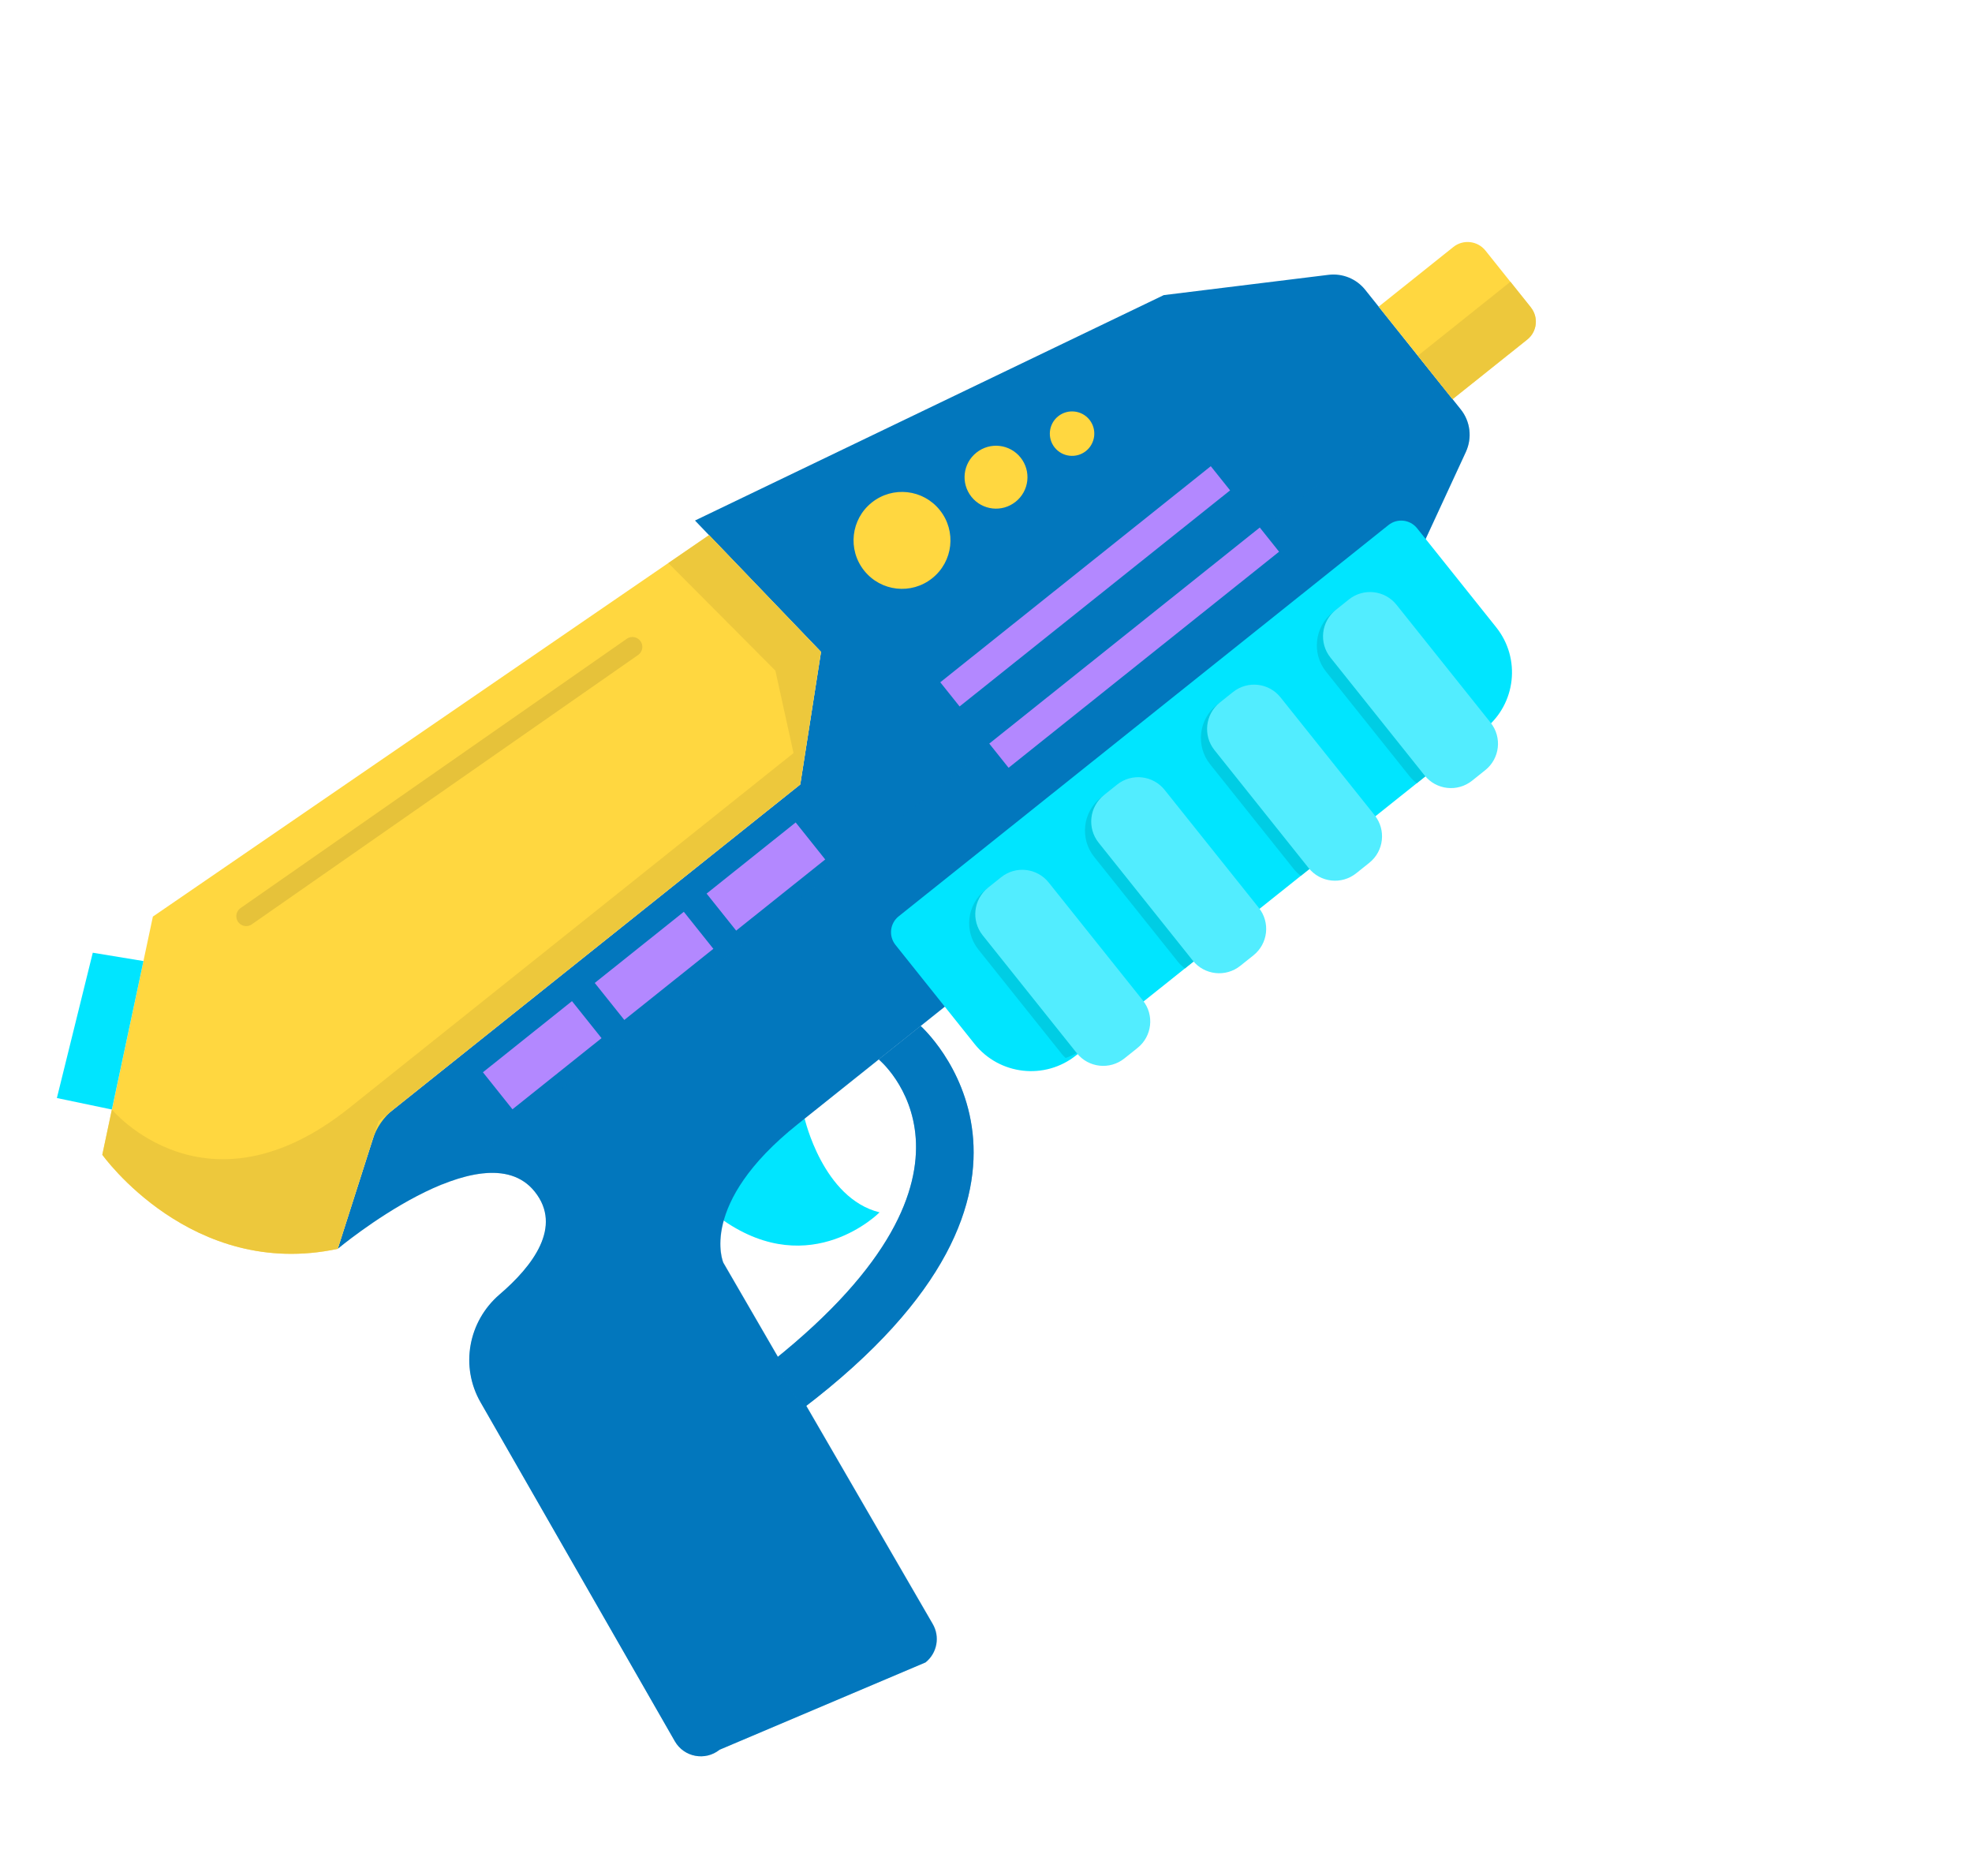 <svg width="82" height="78" viewBox="0 0 82 78" fill="none" xmlns="http://www.w3.org/2000/svg">
<path d="M33.46 46.507C33.46 46.507 34.214 49.823 36.574 50.406C36.574 50.406 33.746 53.275 30.092 50.748L29.517 48.803L33.46 46.507Z" fill="#00E5FF"/>
<path d="M41.059 40.437L33.158 46.748C29.008 50.062 30.075 52.498 30.075 52.498L38.777 67.511C39.095 68.047 38.968 68.732 38.483 69.119L29.92 72.749C29.322 73.227 28.44 73.058 28.061 72.398L19.981 58.303C19.127 56.812 19.468 54.941 20.772 53.82C22.153 52.638 23.401 51.005 22.236 49.547C20.097 46.868 14.044 51.923 14.044 51.923L15.737 46.626L33.277 32.617L34.14 27.104L28.899 21.642L48.391 12.27L55.245 11.426C55.826 11.356 56.402 11.591 56.767 12.047L60.743 17.025C61.14 17.523 61.222 18.205 60.955 18.786L58.015 25.143L41.062 40.441L41.059 40.437Z" fill="#0277BD"/>
<g style="mix-blend-mode:multiply" opacity="0.3">
<path d="M60.955 18.786C61.224 18.208 61.143 17.526 60.743 17.025L59.953 16.036L18.352 49.261C19.848 48.651 21.37 48.456 22.242 49.548C23.407 51.006 22.157 52.636 20.778 53.821C19.477 54.939 19.133 56.813 19.99 58.301L28.07 72.396C28.452 73.059 29.331 73.225 29.929 72.748L38.492 69.117C38.977 68.73 39.104 68.045 38.786 67.509L30.084 52.496C30.084 52.496 29.017 50.06 33.167 46.746L41.068 40.435L58.021 25.138L60.962 18.781L60.955 18.786Z" fill="#0277BD"/>
</g>
<path d="M29.483 22.248L6.357 38.109L4.254 48.011C4.254 48.011 7.958 53.222 14.044 51.923L15.491 47.385C15.652 46.889 15.949 46.451 16.357 46.125L33.274 32.614L34.137 27.101L29.48 22.245L29.483 22.248Z" fill="#FFD740"/>
<path d="M5.965 39.958L3.858 39.611L2.365 45.653L4.652 46.131L5.965 39.958Z" fill="#00E5FF"/>
<path d="M32.149 56.571C42.106 48.618 36.54 44.047 36.54 44.047L38.281 42.656C38.281 42.656 45.675 49.214 33.383 58.563L32.149 56.571Z" fill="#0277BD"/>
<g style="mix-blend-mode:multiply" opacity="0.5">
<path d="M32.149 56.571C42.106 48.618 36.54 44.047 36.54 44.047L38.281 42.656C38.281 42.656 45.675 49.214 33.383 58.563L32.149 56.571Z" fill="#0277BD"/>
</g>
<path d="M57.328 12.75L60.434 10.269C60.845 9.941 61.443 10.011 61.769 10.419L63.657 12.783C63.985 13.194 63.915 13.791 63.508 14.117L60.401 16.598L57.326 12.747L57.328 12.75Z" fill="#FFD740"/>
<path d="M23.784 41.624L20.081 44.582L21.309 46.121L25.013 43.163L23.784 41.624Z" fill="#B388FF"/>
<path d="M28.435 37.91L24.731 40.868L25.96 42.406L29.663 39.449L28.435 37.91Z" fill="#B388FF"/>
<path d="M33.086 34.195L29.382 37.153L30.611 38.692L34.314 35.734L33.086 34.195Z" fill="#B388FF"/>
<path d="M50.347 19.383L39.099 28.367L39.902 29.372L51.15 20.388L50.347 19.383Z" fill="#B388FF"/>
<path d="M52.384 21.933L41.136 30.917L41.939 31.922L53.187 22.939L52.384 21.933Z" fill="#B388FF"/>
<path d="M37.37 38.097L57.736 21.83C58.102 21.538 58.634 21.598 58.926 21.964L62.215 26.081C63.252 27.379 63.037 29.271 61.742 30.304L44.748 43.877C43.451 44.914 41.559 44.699 40.525 43.405L37.236 39.287C36.944 38.921 37.003 38.389 37.37 38.097Z" fill="#00E5FF"/>
<path d="M39.081 21.211C39.776 22.081 39.635 23.346 38.764 24.041C37.894 24.737 36.629 24.595 35.934 23.725C35.238 22.854 35.38 21.589 36.25 20.894C37.121 20.199 38.386 20.34 39.081 21.211Z" fill="#FFD740"/>
<path d="M42.438 19.024C42.889 19.59 42.798 20.41 42.232 20.861C41.667 21.313 40.847 21.221 40.395 20.656C39.944 20.09 40.035 19.27 40.601 18.819C41.166 18.367 41.986 18.459 42.438 19.024Z" fill="#FFD740"/>
<path d="M45.302 17.452C45.62 17.851 45.554 18.434 45.156 18.752C44.758 19.07 44.174 19.005 43.856 18.607C43.538 18.209 43.603 17.625 44.002 17.307C44.4 16.989 44.984 17.054 45.302 17.452Z" fill="#FFD740"/>
<g style="mix-blend-mode:multiply" opacity="0.7">
<path d="M29.483 22.248L27.791 23.41L32.242 27.883L32.996 31.31L14.521 46.066C8.561 50.821 4.651 46.131 4.651 46.131L4.254 48.011C4.254 48.011 7.958 53.222 14.044 51.923L15.737 46.626L33.277 32.617L34.14 27.104L29.483 22.248Z" fill="#E6C23A"/>
</g>
<g style="mix-blend-mode:screen">
<path d="M10.237 38.093L26.298 26.896" stroke="#E6C23A" stroke-width="0.822" stroke-miterlimit="10" stroke-linecap="round"/>
</g>
<g style="mix-blend-mode:multiply" opacity="0.7">
<g style="mix-blend-mode:multiply">
<path d="M47.115 41.992C47.058 41.869 46.99 41.75 46.903 41.641L43.427 37.289C42.821 36.531 41.718 36.408 40.96 37.013C40.202 37.618 40.078 38.722 40.684 39.48L44.16 43.832C44.206 43.89 44.261 43.94 44.312 43.989C44.675 43.852 45.024 43.663 45.342 43.409L47.115 41.992Z" fill="#00C3D9"/>
</g>
<g style="mix-blend-mode:multiply">
<path d="M55.417 25.461C54.659 26.066 54.536 27.17 55.141 27.928L58.617 32.28C58.704 32.389 58.805 32.482 58.913 32.565L61.158 30.771C61.302 30.656 61.437 30.528 61.557 30.395C61.504 30.29 61.437 30.186 61.36 30.089L57.884 25.737C57.279 24.979 56.175 24.855 55.417 25.461Z" fill="#00C3D9"/>
</g>
<g style="mix-blend-mode:multiply">
<path d="M51.718 37.79L48.242 33.438C47.636 32.68 46.533 32.556 45.775 33.162C45.017 33.767 44.894 34.871 45.499 35.629L48.975 39.981C49.062 40.09 49.163 40.183 49.271 40.266L51.933 38.139C51.877 38.016 51.808 37.897 51.721 37.788L51.718 37.79Z" fill="#00C3D9"/>
</g>
<g style="mix-blend-mode:multiply">
<path d="M56.539 33.94L53.063 29.587C52.458 28.829 51.354 28.706 50.596 29.311C49.838 29.917 49.715 31.02 50.32 31.778L53.796 36.13C53.883 36.239 53.984 36.333 54.092 36.415L56.754 34.288C56.698 34.165 56.629 34.046 56.542 33.937L56.539 33.94Z" fill="#00C3D9"/>
</g>
</g>
<path d="M41.632 36.471L41.082 36.91C40.476 37.394 40.377 38.279 40.861 38.886L44.776 43.787C45.26 44.394 46.145 44.493 46.752 44.008L47.301 43.569C47.908 43.085 48.007 42.2 47.522 41.594L43.607 36.692C43.123 36.086 42.238 35.986 41.632 36.471Z" fill="#52EDFF"/>
<path d="M46.453 32.62L45.904 33.059C45.297 33.544 45.198 34.428 45.682 35.035L49.597 39.936C50.081 40.543 50.966 40.642 51.573 40.157L52.122 39.719C52.729 39.234 52.828 38.35 52.343 37.743L48.428 32.842C47.944 32.235 47.059 32.136 46.453 32.62Z" fill="#52EDFF"/>
<path d="M51.271 28.773L50.721 29.211C50.115 29.696 50.016 30.58 50.5 31.187L54.415 36.089C54.899 36.695 55.784 36.794 56.391 36.31L56.94 35.871C57.547 35.386 57.645 34.502 57.161 33.895L53.246 28.994C52.762 28.387 51.877 28.288 51.271 28.773Z" fill="#52EDFF"/>
<path d="M56.092 24.922L55.542 25.361C54.936 25.845 54.837 26.73 55.321 27.337L59.236 32.238C59.721 32.845 60.605 32.944 61.212 32.459L61.761 32.02C62.368 31.536 62.467 30.651 61.982 30.045L58.068 25.143C57.583 24.537 56.698 24.438 56.092 24.922Z" fill="#52EDFF"/>
<g style="mix-blend-mode:multiply" opacity="0.7">
<path d="M63.66 12.78L62.808 11.714L58.957 14.79L60.401 16.598L63.508 14.117C63.919 13.789 63.983 13.191 63.657 12.783L63.66 12.78Z" fill="#E6C23A"/>
</g>
</svg>
